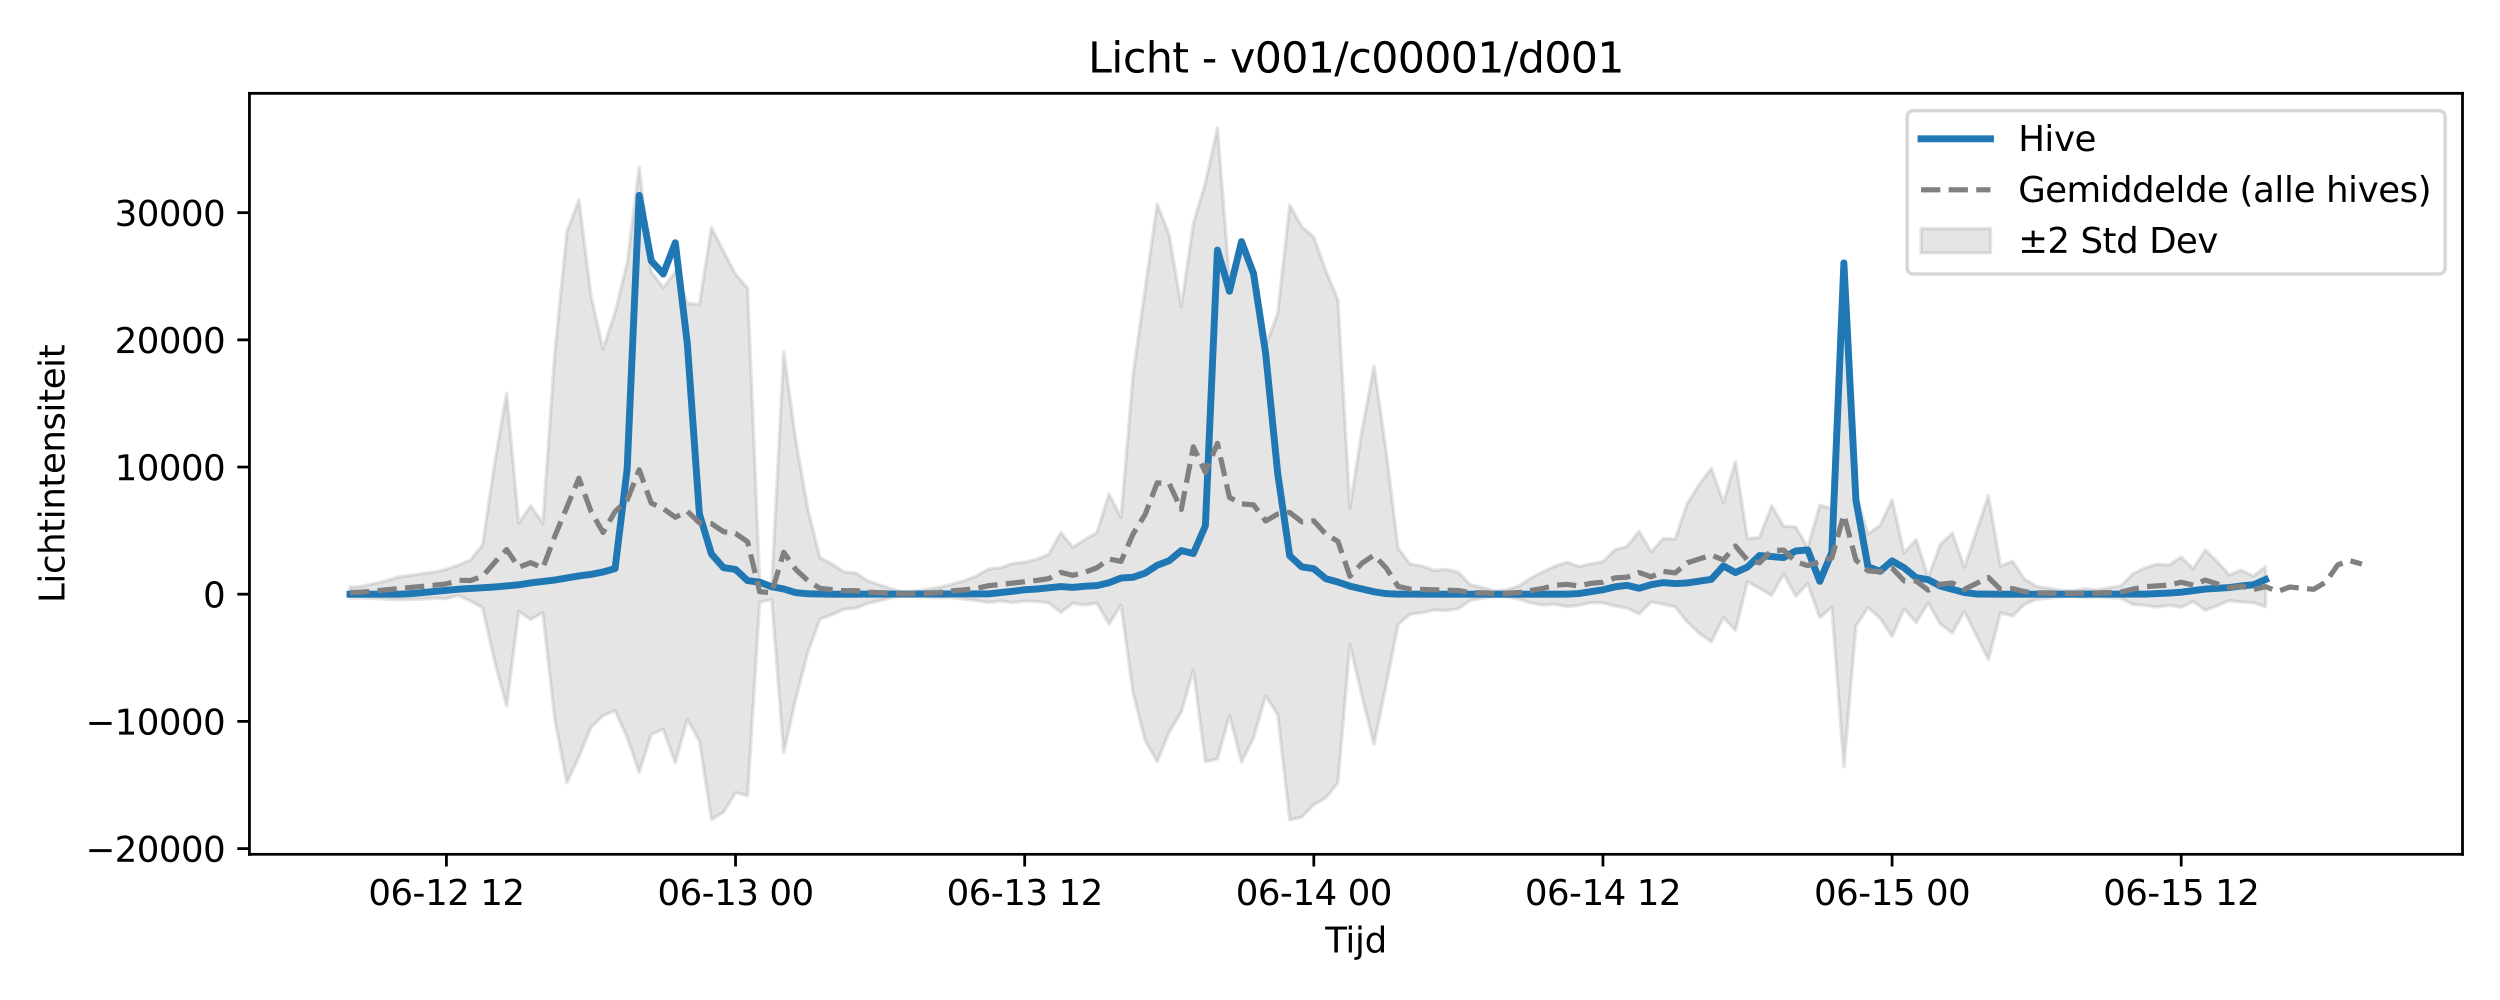 <?xml version="1.0" encoding="utf-8" standalone="no"?>
<!DOCTYPE svg PUBLIC "-//W3C//DTD SVG 1.1//EN"
  "http://www.w3.org/Graphics/SVG/1.1/DTD/svg11.dtd">
<svg xmlns:xlink="http://www.w3.org/1999/xlink" width="720pt" height="288pt" viewBox="0 0 720 288" xmlns="http://www.w3.org/2000/svg" version="1.1">
 <defs>
  <style type="text/css">*{stroke-linejoin: round; stroke-linecap: butt}</style>
 </defs>
 <g id="figure_1">
  <g id="patch_1">
   <path d="M 0 288 
L 720 288 
L 720 0 
L 0 0 
z
" style="fill: #ffffff"/>
  </g>
  <g id="axes_1">
   <g id="patch_2">
    <path d="M 71.84 246.04 
L 709.2 246.04 
L 709.2 26.88 
L 71.84 26.88 
z
" style="fill: #ffffff"/>
   </g>
   <g id="FillBetweenPolyCollection_1">
    <defs>
     <path id="m28419c517f" d="M 100.811 -118.912 
L 100.811 -115.786 
L 104.28 -115.782 
L 107.75 -115.641 
L 111.22 -115.442 
L 114.689 -115.269 
L 118.159 -115.348 
L 121.628 -115.462 
L 125.098 -115.689 
L 128.567 -115.625 
L 132.037 -116.508 
L 135.507 -114.903 
L 138.976 -112.978 
L 142.446 -97.499 
L 145.915 -84.659 
L 149.385 -111.915 
L 152.854 -109.59 
L 156.324 -111.506 
L 159.794 -80.741 
L 163.263 -62.528 
L 166.733 -70.092 
L 170.202 -78.564 
L 173.672 -81.866 
L 177.141 -83.329 
L 180.611 -75.639 
L 184.081 -65.606 
L 187.55 -76.505 
L 191.02 -77.941 
L 194.489 -68.314 
L 197.959 -80.838 
L 201.428 -74.552 
L 204.898 -51.995 
L 208.368 -54.061 
L 211.837 -59.692 
L 215.307 -58.874 
L 218.776 -114.513 
L 222.246 -115.37 
L 225.715 -71.234 
L 229.185 -86.691 
L 232.655 -100.149 
L 236.124 -109.692 
L 239.594 -110.932 
L 243.063 -112.506 
L 246.533 -112.85 
L 250.002 -114.277 
L 253.472 -115.044 
L 256.942 -115.877 
L 260.411 -116.587 
L 263.881 -116.269 
L 267.35 -115.973 
L 270.82 -115.871 
L 274.289 -115.874 
L 277.759 -115.477 
L 281.229 -115.019 
L 284.698 -114.476 
L 288.168 -114.903 
L 291.637 -114.454 
L 295.107 -114.894 
L 298.576 -114.782 
L 302.046 -114.354 
L 305.516 -111.668 
L 308.985 -114.262 
L 312.455 -113.739 
L 315.924 -114.34 
L 319.394 -108.265 
L 322.863 -113.712 
L 326.333 -88.369 
L 329.803 -74.757 
L 333.272 -68.655 
L 336.742 -77.154 
L 340.211 -82.933 
L 343.681 -95.008 
L 347.15 -68.64 
L 350.62 -69.44 
L 354.09 -81.994 
L 357.559 -68.541 
L 361.029 -75.527 
L 364.498 -87.581 
L 367.968 -82.195 
L 371.437 -51.922 
L 374.907 -52.659 
L 378.377 -56.289 
L 381.846 -58.221 
L 385.316 -62.582 
L 388.785 -102.41 
L 392.255 -87.499 
L 395.724 -73.641 
L 399.194 -90.713 
L 402.663 -108.156 
L 406.133 -111.115 
L 409.603 -111.523 
L 413.072 -112.332 
L 416.542 -112.143 
L 420.011 -112.704 
L 423.481 -115.073 
L 426.95 -115.696 
L 430.42 -116.278 
L 433.89 -116.063 
L 437.359 -115.489 
L 440.829 -114.378 
L 444.298 -113.749 
L 447.768 -113.983 
L 451.237 -113.317 
L 454.707 -113.679 
L 458.177 -114.414 
L 461.646 -114.395 
L 465.116 -113.461 
L 468.585 -112.901 
L 472.055 -111.223 
L 475.524 -114.663 
L 478.994 -114.001 
L 482.464 -113.227 
L 485.933 -108.881 
L 489.403 -105.6 
L 492.872 -103.145 
L 496.342 -110.169 
L 499.811 -106.427 
L 503.281 -120.471 
L 506.751 -118.563 
L 510.22 -116.503 
L 513.69 -122.699 
L 517.159 -116.287 
L 520.629 -119.892 
L 524.098 -110.124 
L 527.568 -113.137 
L 531.038 -67.146 
L 534.507 -107.69 
L 537.977 -112.994 
L 541.446 -109.979 
L 544.916 -104.725 
L 548.385 -112.701 
L 551.855 -108.71 
L 555.325 -114.363 
L 558.794 -108.336 
L 562.264 -105.695 
L 565.733 -111.891 
L 569.203 -104.985 
L 572.672 -98.073 
L 576.142 -111.512 
L 579.612 -110.577 
L 583.081 -113.987 
L 586.551 -115.387 
L 590.02 -115.732 
L 593.49 -116.17 
L 596.959 -116.299 
L 600.429 -115.907 
L 603.899 -116.178 
L 607.368 -115.893 
L 610.838 -115.707 
L 614.307 -113.9 
L 617.777 -113.632 
L 621.246 -113.131 
L 624.716 -113.705 
L 628.186 -113.117 
L 631.655 -114.779 
L 635.125 -112.26 
L 638.594 -113.555 
L 642.064 -115.042 
L 645.533 -114.605 
L 649.003 -114.399 
L 652.473 -113.271 
L 652.473 -124.825 
L 652.473 -124.825 
L 649.003 -122.056 
L 645.533 -123.774 
L 642.064 -122.432 
L 638.594 -126.199 
L 635.125 -129.602 
L 631.655 -124.202 
L 628.186 -127.526 
L 624.716 -125.308 
L 621.246 -125.516 
L 617.777 -124.44 
L 614.307 -122.782 
L 610.838 -119.277 
L 607.368 -118.697 
L 603.899 -118.126 
L 600.429 -118.447 
L 596.959 -117.879 
L 593.49 -117.982 
L 590.02 -118.589 
L 586.551 -119.1 
L 583.081 -121.218 
L 579.612 -126.378 
L 576.142 -124.963 
L 572.672 -145.295 
L 569.203 -134.869 
L 565.733 -124.633 
L 562.264 -134.473 
L 558.794 -131.167 
L 555.325 -121.677 
L 551.855 -132.642 
L 548.385 -128.74 
L 544.916 -144.068 
L 541.446 -136.672 
L 537.977 -134.193 
L 534.507 -145.713 
L 531.038 -212.367 
L 527.568 -141.479 
L 524.098 -142.499 
L 520.629 -130.293 
L 517.159 -136.228 
L 513.69 -136.454 
L 510.22 -142.352 
L 506.751 -133.228 
L 503.281 -132.856 
L 499.811 -155.085 
L 496.342 -143.313 
L 492.872 -153.116 
L 489.403 -148.503 
L 485.933 -142.955 
L 482.464 -132.748 
L 478.994 -132.881 
L 475.524 -129.076 
L 472.055 -135.012 
L 468.585 -130.63 
L 465.116 -129.686 
L 461.646 -126.251 
L 458.177 -125.612 
L 454.707 -124.858 
L 451.237 -126.1 
L 447.768 -124.89 
L 444.298 -123.284 
L 440.829 -121.472 
L 437.359 -119.198 
L 433.89 -118.155 
L 430.42 -117.79 
L 426.95 -118.802 
L 423.481 -119.593 
L 420.011 -123.16 
L 416.542 -124.008 
L 413.072 -123.723 
L 409.603 -124.946 
L 406.133 -125.564 
L 402.663 -130.054 
L 399.194 -158.185 
L 395.724 -182.629 
L 392.255 -164.103 
L 388.785 -141.681 
L 385.316 -201.637 
L 381.846 -210.007 
L 378.377 -219.731 
L 374.907 -222.711 
L 371.437 -228.925 
L 367.968 -197.711 
L 364.498 -188.329 
L 361.029 -209.654 
L 357.559 -217.258 
L 354.09 -207.476 
L 350.62 -251.158 
L 347.15 -235.314 
L 343.681 -223.626 
L 340.211 -199.623 
L 336.742 -220.265 
L 333.272 -229.218 
L 329.803 -204.897 
L 326.333 -180.112 
L 322.863 -138.934 
L 319.394 -145.743 
L 315.924 -134.621 
L 312.455 -132.641 
L 308.985 -130.377 
L 305.516 -134.62 
L 302.046 -128.34 
L 298.576 -126.912 
L 295.107 -126.086 
L 291.637 -125.713 
L 288.168 -124.461 
L 284.698 -124.137 
L 281.229 -122.125 
L 277.759 -120.754 
L 274.289 -119.823 
L 270.82 -118.914 
L 267.35 -118.324 
L 263.881 -117.786 
L 260.411 -117.365 
L 256.942 -118.354 
L 253.472 -119.535 
L 250.002 -120.658 
L 246.533 -122.938 
L 243.063 -123.254 
L 239.594 -125.562 
L 236.124 -127.387 
L 232.655 -141.422 
L 229.185 -161.294 
L 225.715 -186.654 
L 222.246 -119.223 
L 218.776 -120.663 
L 215.307 -205.057 
L 211.837 -209.023 
L 208.368 -215.674 
L 204.898 -222.395 
L 201.428 -200.303 
L 197.959 -200.65 
L 194.489 -209.739 
L 191.02 -205.123 
L 187.55 -209.732 
L 184.081 -239.807 
L 180.611 -212.186 
L 177.141 -198.034 
L 173.672 -187.449 
L 170.202 -202.934 
L 166.733 -230.406 
L 163.263 -221.224 
L 159.794 -186.45 
L 156.324 -137.257 
L 152.854 -142.302 
L 149.385 -137.368 
L 145.915 -174.782 
L 142.446 -154.508 
L 138.976 -131.048 
L 135.507 -126.704 
L 132.037 -125.241 
L 128.567 -124.065 
L 125.098 -123.231 
L 121.628 -122.816 
L 118.159 -122.257 
L 114.689 -121.817 
L 111.22 -120.728 
L 107.75 -119.939 
L 104.28 -119.155 
L 100.811 -118.912 
z
" style="stroke: #808080; stroke-opacity: 0.2"/>
    </defs>
    <g clip-path="url(#p973dc3c247)">
     <use xlink:href="#m28419c517f" x="0" y="288" style="fill: #808080; fill-opacity: 0.2; stroke: #808080; stroke-opacity: 0.2"/>
    </g>
   </g>
   <g id="matplotlib.axis_1">
    <g id="xtick_1">
     <g id="line2d_1">
      <defs>
       <path id="mcaa4e699f4" d="M 0 0 
L 0 3.5 
" style="stroke: #000000; stroke-width: 0.8"/>
      </defs>
      <g>
       <use xlink:href="#mcaa4e699f4" x="128.567" y="246.04" style="stroke: #000000; stroke-width: 0.8"/>
      </g>
     </g>
     <g id="text_1">
      <!-- 06-12 12 -->
      <g transform="translate(106.087 260.638) scale(0.1 -0.1)">
       <defs>
        <path id="DejaVuSans-30" d="M 2034 4250 
Q 1547 4250 1301 3770 
Q 1056 3291 1056 2328 
Q 1056 1369 1301 889 
Q 1547 409 2034 409 
Q 2525 409 2770 889 
Q 3016 1369 3016 2328 
Q 3016 3291 2770 3770 
Q 2525 4250 2034 4250 
z
M 2034 4750 
Q 2819 4750 3233 4129 
Q 3647 3509 3647 2328 
Q 3647 1150 3233 529 
Q 2819 -91 2034 -91 
Q 1250 -91 836 529 
Q 422 1150 422 2328 
Q 422 3509 836 4129 
Q 1250 4750 2034 4750 
z
" transform="scale(0.016)"/>
        <path id="DejaVuSans-36" d="M 2113 2584 
Q 1688 2584 1439 2293 
Q 1191 2003 1191 1497 
Q 1191 994 1439 701 
Q 1688 409 2113 409 
Q 2538 409 2786 701 
Q 3034 994 3034 1497 
Q 3034 2003 2786 2293 
Q 2538 2584 2113 2584 
z
M 3366 4563 
L 3366 3988 
Q 3128 4100 2886 4159 
Q 2644 4219 2406 4219 
Q 1781 4219 1451 3797 
Q 1122 3375 1075 2522 
Q 1259 2794 1537 2939 
Q 1816 3084 2150 3084 
Q 2853 3084 3261 2657 
Q 3669 2231 3669 1497 
Q 3669 778 3244 343 
Q 2819 -91 2113 -91 
Q 1303 -91 875 529 
Q 447 1150 447 2328 
Q 447 3434 972 4092 
Q 1497 4750 2381 4750 
Q 2619 4750 2861 4703 
Q 3103 4656 3366 4563 
z
" transform="scale(0.016)"/>
        <path id="DejaVuSans-2d" d="M 313 2009 
L 1997 2009 
L 1997 1497 
L 313 1497 
L 313 2009 
z
" transform="scale(0.016)"/>
        <path id="DejaVuSans-31" d="M 794 531 
L 1825 531 
L 1825 4091 
L 703 3866 
L 703 4441 
L 1819 4666 
L 2450 4666 
L 2450 531 
L 3481 531 
L 3481 0 
L 794 0 
L 794 531 
z
" transform="scale(0.016)"/>
        <path id="DejaVuSans-32" d="M 1228 531 
L 3431 531 
L 3431 0 
L 469 0 
L 469 531 
Q 828 903 1448 1529 
Q 2069 2156 2228 2338 
Q 2531 2678 2651 2914 
Q 2772 3150 2772 3378 
Q 2772 3750 2511 3984 
Q 2250 4219 1831 4219 
Q 1534 4219 1204 4116 
Q 875 4013 500 3803 
L 500 4441 
Q 881 4594 1212 4672 
Q 1544 4750 1819 4750 
Q 2544 4750 2975 4387 
Q 3406 4025 3406 3419 
Q 3406 3131 3298 2873 
Q 3191 2616 2906 2266 
Q 2828 2175 2409 1742 
Q 1991 1309 1228 531 
z
" transform="scale(0.016)"/>
        <path id="DejaVuSans-20" transform="scale(0.016)"/>
       </defs>
       <use xlink:href="#DejaVuSans-30"/>
       <use xlink:href="#DejaVuSans-36" transform="translate(63.623 0)"/>
       <use xlink:href="#DejaVuSans-2d" transform="translate(127.246 0)"/>
       <use xlink:href="#DejaVuSans-31" transform="translate(163.33 0)"/>
       <use xlink:href="#DejaVuSans-32" transform="translate(226.953 0)"/>
       <use xlink:href="#DejaVuSans-20" transform="translate(290.576 0)"/>
       <use xlink:href="#DejaVuSans-31" transform="translate(322.363 0)"/>
       <use xlink:href="#DejaVuSans-32" transform="translate(385.986 0)"/>
      </g>
     </g>
    </g>
    <g id="xtick_2">
     <g id="line2d_2">
      <g>
       <use xlink:href="#mcaa4e699f4" x="211.837" y="246.04" style="stroke: #000000; stroke-width: 0.8"/>
      </g>
     </g>
     <g id="text_2">
      <!-- 06-13 00 -->
      <g transform="translate(189.357 260.638) scale(0.1 -0.1)">
       <defs>
        <path id="DejaVuSans-33" d="M 2597 2516 
Q 3050 2419 3304 2112 
Q 3559 1806 3559 1356 
Q 3559 666 3084 287 
Q 2609 -91 1734 -91 
Q 1441 -91 1130 -33 
Q 819 25 488 141 
L 488 750 
Q 750 597 1062 519 
Q 1375 441 1716 441 
Q 2309 441 2620 675 
Q 2931 909 2931 1356 
Q 2931 1769 2642 2001 
Q 2353 2234 1838 2234 
L 1294 2234 
L 1294 2753 
L 1863 2753 
Q 2328 2753 2575 2939 
Q 2822 3125 2822 3475 
Q 2822 3834 2567 4026 
Q 2313 4219 1838 4219 
Q 1578 4219 1281 4162 
Q 984 4106 628 3988 
L 628 4550 
Q 988 4650 1302 4700 
Q 1616 4750 1894 4750 
Q 2613 4750 3031 4423 
Q 3450 4097 3450 3541 
Q 3450 3153 3228 2886 
Q 3006 2619 2597 2516 
z
" transform="scale(0.016)"/>
       </defs>
       <use xlink:href="#DejaVuSans-30"/>
       <use xlink:href="#DejaVuSans-36" transform="translate(63.623 0)"/>
       <use xlink:href="#DejaVuSans-2d" transform="translate(127.246 0)"/>
       <use xlink:href="#DejaVuSans-31" transform="translate(163.33 0)"/>
       <use xlink:href="#DejaVuSans-33" transform="translate(226.953 0)"/>
       <use xlink:href="#DejaVuSans-20" transform="translate(290.576 0)"/>
       <use xlink:href="#DejaVuSans-30" transform="translate(322.363 0)"/>
       <use xlink:href="#DejaVuSans-30" transform="translate(385.986 0)"/>
      </g>
     </g>
    </g>
    <g id="xtick_3">
     <g id="line2d_3">
      <g>
       <use xlink:href="#mcaa4e699f4" x="295.107" y="246.04" style="stroke: #000000; stroke-width: 0.8"/>
      </g>
     </g>
     <g id="text_3">
      <!-- 06-13 12 -->
      <g transform="translate(272.626 260.638) scale(0.1 -0.1)">
       <use xlink:href="#DejaVuSans-30"/>
       <use xlink:href="#DejaVuSans-36" transform="translate(63.623 0)"/>
       <use xlink:href="#DejaVuSans-2d" transform="translate(127.246 0)"/>
       <use xlink:href="#DejaVuSans-31" transform="translate(163.33 0)"/>
       <use xlink:href="#DejaVuSans-33" transform="translate(226.953 0)"/>
       <use xlink:href="#DejaVuSans-20" transform="translate(290.576 0)"/>
       <use xlink:href="#DejaVuSans-31" transform="translate(322.363 0)"/>
       <use xlink:href="#DejaVuSans-32" transform="translate(385.986 0)"/>
      </g>
     </g>
    </g>
    <g id="xtick_4">
     <g id="line2d_4">
      <g>
       <use xlink:href="#mcaa4e699f4" x="378.377" y="246.04" style="stroke: #000000; stroke-width: 0.8"/>
      </g>
     </g>
     <g id="text_4">
      <!-- 06-14 00 -->
      <g transform="translate(355.896 260.638) scale(0.1 -0.1)">
       <defs>
        <path id="DejaVuSans-34" d="M 2419 4116 
L 825 1625 
L 2419 1625 
L 2419 4116 
z
M 2253 4666 
L 3047 4666 
L 3047 1625 
L 3713 1625 
L 3713 1100 
L 3047 1100 
L 3047 0 
L 2419 0 
L 2419 1100 
L 313 1100 
L 313 1709 
L 2253 4666 
z
" transform="scale(0.016)"/>
       </defs>
       <use xlink:href="#DejaVuSans-30"/>
       <use xlink:href="#DejaVuSans-36" transform="translate(63.623 0)"/>
       <use xlink:href="#DejaVuSans-2d" transform="translate(127.246 0)"/>
       <use xlink:href="#DejaVuSans-31" transform="translate(163.33 0)"/>
       <use xlink:href="#DejaVuSans-34" transform="translate(226.953 0)"/>
       <use xlink:href="#DejaVuSans-20" transform="translate(290.576 0)"/>
       <use xlink:href="#DejaVuSans-30" transform="translate(322.363 0)"/>
       <use xlink:href="#DejaVuSans-30" transform="translate(385.986 0)"/>
      </g>
     </g>
    </g>
    <g id="xtick_5">
     <g id="line2d_5">
      <g>
       <use xlink:href="#mcaa4e699f4" x="461.646" y="246.04" style="stroke: #000000; stroke-width: 0.8"/>
      </g>
     </g>
     <g id="text_5">
      <!-- 06-14 12 -->
      <g transform="translate(439.166 260.638) scale(0.1 -0.1)">
       <use xlink:href="#DejaVuSans-30"/>
       <use xlink:href="#DejaVuSans-36" transform="translate(63.623 0)"/>
       <use xlink:href="#DejaVuSans-2d" transform="translate(127.246 0)"/>
       <use xlink:href="#DejaVuSans-31" transform="translate(163.33 0)"/>
       <use xlink:href="#DejaVuSans-34" transform="translate(226.953 0)"/>
       <use xlink:href="#DejaVuSans-20" transform="translate(290.576 0)"/>
       <use xlink:href="#DejaVuSans-31" transform="translate(322.363 0)"/>
       <use xlink:href="#DejaVuSans-32" transform="translate(385.986 0)"/>
      </g>
     </g>
    </g>
    <g id="xtick_6">
     <g id="line2d_6">
      <g>
       <use xlink:href="#mcaa4e699f4" x="544.916" y="246.04" style="stroke: #000000; stroke-width: 0.8"/>
      </g>
     </g>
     <g id="text_6">
      <!-- 06-15 00 -->
      <g transform="translate(522.435 260.638) scale(0.1 -0.1)">
       <defs>
        <path id="DejaVuSans-35" d="M 691 4666 
L 3169 4666 
L 3169 4134 
L 1269 4134 
L 1269 2991 
Q 1406 3038 1543 3061 
Q 1681 3084 1819 3084 
Q 2600 3084 3056 2656 
Q 3513 2228 3513 1497 
Q 3513 744 3044 326 
Q 2575 -91 1722 -91 
Q 1428 -91 1123 -41 
Q 819 9 494 109 
L 494 744 
Q 775 591 1075 516 
Q 1375 441 1709 441 
Q 2250 441 2565 725 
Q 2881 1009 2881 1497 
Q 2881 1984 2565 2268 
Q 2250 2553 1709 2553 
Q 1456 2553 1204 2497 
Q 953 2441 691 2322 
L 691 4666 
z
" transform="scale(0.016)"/>
       </defs>
       <use xlink:href="#DejaVuSans-30"/>
       <use xlink:href="#DejaVuSans-36" transform="translate(63.623 0)"/>
       <use xlink:href="#DejaVuSans-2d" transform="translate(127.246 0)"/>
       <use xlink:href="#DejaVuSans-31" transform="translate(163.33 0)"/>
       <use xlink:href="#DejaVuSans-35" transform="translate(226.953 0)"/>
       <use xlink:href="#DejaVuSans-20" transform="translate(290.576 0)"/>
       <use xlink:href="#DejaVuSans-30" transform="translate(322.363 0)"/>
       <use xlink:href="#DejaVuSans-30" transform="translate(385.986 0)"/>
      </g>
     </g>
    </g>
    <g id="xtick_7">
     <g id="line2d_7">
      <g>
       <use xlink:href="#mcaa4e699f4" x="628.186" y="246.04" style="stroke: #000000; stroke-width: 0.8"/>
      </g>
     </g>
     <g id="text_7">
      <!-- 06-15 12 -->
      <g transform="translate(605.705 260.638) scale(0.1 -0.1)">
       <use xlink:href="#DejaVuSans-30"/>
       <use xlink:href="#DejaVuSans-36" transform="translate(63.623 0)"/>
       <use xlink:href="#DejaVuSans-2d" transform="translate(127.246 0)"/>
       <use xlink:href="#DejaVuSans-31" transform="translate(163.33 0)"/>
       <use xlink:href="#DejaVuSans-35" transform="translate(226.953 0)"/>
       <use xlink:href="#DejaVuSans-20" transform="translate(290.576 0)"/>
       <use xlink:href="#DejaVuSans-31" transform="translate(322.363 0)"/>
       <use xlink:href="#DejaVuSans-32" transform="translate(385.986 0)"/>
      </g>
     </g>
    </g>
    <g id="text_8">
     <!-- Tijd -->
     <g transform="translate(381.67 274.317) scale(0.1 -0.1)">
      <defs>
       <path id="DejaVuSans-54" d="M -19 4666 
L 3928 4666 
L 3928 4134 
L 2272 4134 
L 2272 0 
L 1638 0 
L 1638 4134 
L -19 4134 
L -19 4666 
z
" transform="scale(0.016)"/>
       <path id="DejaVuSans-69" d="M 603 3500 
L 1178 3500 
L 1178 0 
L 603 0 
L 603 3500 
z
M 603 4863 
L 1178 4863 
L 1178 4134 
L 603 4134 
L 603 4863 
z
" transform="scale(0.016)"/>
       <path id="DejaVuSans-6a" d="M 603 3500 
L 1178 3500 
L 1178 -63 
Q 1178 -731 923 -1031 
Q 669 -1331 103 -1331 
L -116 -1331 
L -116 -844 
L 38 -844 
Q 366 -844 484 -692 
Q 603 -541 603 -63 
L 603 3500 
z
M 603 4863 
L 1178 4863 
L 1178 4134 
L 603 4134 
L 603 4863 
z
" transform="scale(0.016)"/>
       <path id="DejaVuSans-64" d="M 2906 2969 
L 2906 4863 
L 3481 4863 
L 3481 0 
L 2906 0 
L 2906 525 
Q 2725 213 2448 61 
Q 2172 -91 1784 -91 
Q 1150 -91 751 415 
Q 353 922 353 1747 
Q 353 2572 751 3078 
Q 1150 3584 1784 3584 
Q 2172 3584 2448 3432 
Q 2725 3281 2906 2969 
z
M 947 1747 
Q 947 1113 1208 752 
Q 1469 391 1925 391 
Q 2381 391 2643 752 
Q 2906 1113 2906 1747 
Q 2906 2381 2643 2742 
Q 2381 3103 1925 3103 
Q 1469 3103 1208 2742 
Q 947 2381 947 1747 
z
" transform="scale(0.016)"/>
      </defs>
      <use xlink:href="#DejaVuSans-54"/>
      <use xlink:href="#DejaVuSans-69" transform="translate(57.959 0)"/>
      <use xlink:href="#DejaVuSans-6a" transform="translate(85.742 0)"/>
      <use xlink:href="#DejaVuSans-64" transform="translate(113.525 0)"/>
     </g>
    </g>
   </g>
   <g id="matplotlib.axis_2">
    <g id="ytick_1">
     <g id="line2d_8">
      <defs>
       <path id="m74c52198dd" d="M 0 0 
L -3.5 0 
" style="stroke: #000000; stroke-width: 0.8"/>
      </defs>
      <g>
       <use xlink:href="#m74c52198dd" x="71.84" y="244.391" style="stroke: #000000; stroke-width: 0.8"/>
      </g>
     </g>
     <g id="text_9">
      <!-- −20000 -->
      <g transform="translate(24.648 248.191) scale(0.1 -0.1)">
       <defs>
        <path id="DejaVuSans-2212" d="M 678 2272 
L 4684 2272 
L 4684 1741 
L 678 1741 
L 678 2272 
z
" transform="scale(0.016)"/>
       </defs>
       <use xlink:href="#DejaVuSans-2212"/>
       <use xlink:href="#DejaVuSans-32" transform="translate(83.789 0)"/>
       <use xlink:href="#DejaVuSans-30" transform="translate(147.412 0)"/>
       <use xlink:href="#DejaVuSans-30" transform="translate(211.035 0)"/>
       <use xlink:href="#DejaVuSans-30" transform="translate(274.658 0)"/>
       <use xlink:href="#DejaVuSans-30" transform="translate(338.281 0)"/>
      </g>
     </g>
    </g>
    <g id="ytick_2">
     <g id="line2d_9">
      <g>
       <use xlink:href="#m74c52198dd" x="71.84" y="207.763" style="stroke: #000000; stroke-width: 0.8"/>
      </g>
     </g>
     <g id="text_10">
      <!-- −10000 -->
      <g transform="translate(24.648 211.563) scale(0.1 -0.1)">
       <use xlink:href="#DejaVuSans-2212"/>
       <use xlink:href="#DejaVuSans-31" transform="translate(83.789 0)"/>
       <use xlink:href="#DejaVuSans-30" transform="translate(147.412 0)"/>
       <use xlink:href="#DejaVuSans-30" transform="translate(211.035 0)"/>
       <use xlink:href="#DejaVuSans-30" transform="translate(274.658 0)"/>
       <use xlink:href="#DejaVuSans-30" transform="translate(338.281 0)"/>
      </g>
     </g>
    </g>
    <g id="ytick_3">
     <g id="line2d_10">
      <g>
       <use xlink:href="#m74c52198dd" x="71.84" y="171.135" style="stroke: #000000; stroke-width: 0.8"/>
      </g>
     </g>
     <g id="text_11">
      <!-- 0 -->
      <g transform="translate(58.477 174.935) scale(0.1 -0.1)">
       <use xlink:href="#DejaVuSans-30"/>
      </g>
     </g>
    </g>
    <g id="ytick_4">
     <g id="line2d_11">
      <g>
       <use xlink:href="#m74c52198dd" x="71.84" y="134.507" style="stroke: #000000; stroke-width: 0.8"/>
      </g>
     </g>
     <g id="text_12">
      <!-- 10000 -->
      <g transform="translate(33.028 138.307) scale(0.1 -0.1)">
       <use xlink:href="#DejaVuSans-31"/>
       <use xlink:href="#DejaVuSans-30" transform="translate(63.623 0)"/>
       <use xlink:href="#DejaVuSans-30" transform="translate(127.246 0)"/>
       <use xlink:href="#DejaVuSans-30" transform="translate(190.869 0)"/>
       <use xlink:href="#DejaVuSans-30" transform="translate(254.492 0)"/>
      </g>
     </g>
    </g>
    <g id="ytick_5">
     <g id="line2d_12">
      <g>
       <use xlink:href="#m74c52198dd" x="71.84" y="97.88" style="stroke: #000000; stroke-width: 0.8"/>
      </g>
     </g>
     <g id="text_13">
      <!-- 20000 -->
      <g transform="translate(33.028 101.679) scale(0.1 -0.1)">
       <use xlink:href="#DejaVuSans-32"/>
       <use xlink:href="#DejaVuSans-30" transform="translate(63.623 0)"/>
       <use xlink:href="#DejaVuSans-30" transform="translate(127.246 0)"/>
       <use xlink:href="#DejaVuSans-30" transform="translate(190.869 0)"/>
       <use xlink:href="#DejaVuSans-30" transform="translate(254.492 0)"/>
      </g>
     </g>
    </g>
    <g id="ytick_6">
     <g id="line2d_13">
      <g>
       <use xlink:href="#m74c52198dd" x="71.84" y="61.252" style="stroke: #000000; stroke-width: 0.8"/>
      </g>
     </g>
     <g id="text_14">
      <!-- 30000 -->
      <g transform="translate(33.028 65.051) scale(0.1 -0.1)">
       <use xlink:href="#DejaVuSans-33"/>
       <use xlink:href="#DejaVuSans-30" transform="translate(63.623 0)"/>
       <use xlink:href="#DejaVuSans-30" transform="translate(127.246 0)"/>
       <use xlink:href="#DejaVuSans-30" transform="translate(190.869 0)"/>
       <use xlink:href="#DejaVuSans-30" transform="translate(254.492 0)"/>
      </g>
     </g>
    </g>
    <g id="text_15">
     <!-- Lichtintensiteit -->
     <g transform="translate(18.568 173.656) rotate(-90) scale(0.1 -0.1)">
      <defs>
       <path id="DejaVuSans-4c" d="M 628 4666 
L 1259 4666 
L 1259 531 
L 3531 531 
L 3531 0 
L 628 0 
L 628 4666 
z
" transform="scale(0.016)"/>
       <path id="DejaVuSans-63" d="M 3122 3366 
L 3122 2828 
Q 2878 2963 2633 3030 
Q 2388 3097 2138 3097 
Q 1578 3097 1268 2742 
Q 959 2388 959 1747 
Q 959 1106 1268 751 
Q 1578 397 2138 397 
Q 2388 397 2633 464 
Q 2878 531 3122 666 
L 3122 134 
Q 2881 22 2623 -34 
Q 2366 -91 2075 -91 
Q 1284 -91 818 406 
Q 353 903 353 1747 
Q 353 2603 823 3093 
Q 1294 3584 2113 3584 
Q 2378 3584 2631 3529 
Q 2884 3475 3122 3366 
z
" transform="scale(0.016)"/>
       <path id="DejaVuSans-68" d="M 3513 2113 
L 3513 0 
L 2938 0 
L 2938 2094 
Q 2938 2591 2744 2837 
Q 2550 3084 2163 3084 
Q 1697 3084 1428 2787 
Q 1159 2491 1159 1978 
L 1159 0 
L 581 0 
L 581 4863 
L 1159 4863 
L 1159 2956 
Q 1366 3272 1645 3428 
Q 1925 3584 2291 3584 
Q 2894 3584 3203 3211 
Q 3513 2838 3513 2113 
z
" transform="scale(0.016)"/>
       <path id="DejaVuSans-74" d="M 1172 4494 
L 1172 3500 
L 2356 3500 
L 2356 3053 
L 1172 3053 
L 1172 1153 
Q 1172 725 1289 603 
Q 1406 481 1766 481 
L 2356 481 
L 2356 0 
L 1766 0 
Q 1100 0 847 248 
Q 594 497 594 1153 
L 594 3053 
L 172 3053 
L 172 3500 
L 594 3500 
L 594 4494 
L 1172 4494 
z
" transform="scale(0.016)"/>
       <path id="DejaVuSans-6e" d="M 3513 2113 
L 3513 0 
L 2938 0 
L 2938 2094 
Q 2938 2591 2744 2837 
Q 2550 3084 2163 3084 
Q 1697 3084 1428 2787 
Q 1159 2491 1159 1978 
L 1159 0 
L 581 0 
L 581 3500 
L 1159 3500 
L 1159 2956 
Q 1366 3272 1645 3428 
Q 1925 3584 2291 3584 
Q 2894 3584 3203 3211 
Q 3513 2838 3513 2113 
z
" transform="scale(0.016)"/>
       <path id="DejaVuSans-65" d="M 3597 1894 
L 3597 1613 
L 953 1613 
Q 991 1019 1311 708 
Q 1631 397 2203 397 
Q 2534 397 2845 478 
Q 3156 559 3463 722 
L 3463 178 
Q 3153 47 2828 -22 
Q 2503 -91 2169 -91 
Q 1331 -91 842 396 
Q 353 884 353 1716 
Q 353 2575 817 3079 
Q 1281 3584 2069 3584 
Q 2775 3584 3186 3129 
Q 3597 2675 3597 1894 
z
M 3022 2063 
Q 3016 2534 2758 2815 
Q 2500 3097 2075 3097 
Q 1594 3097 1305 2825 
Q 1016 2553 972 2059 
L 3022 2063 
z
" transform="scale(0.016)"/>
       <path id="DejaVuSans-73" d="M 2834 3397 
L 2834 2853 
Q 2591 2978 2328 3040 
Q 2066 3103 1784 3103 
Q 1356 3103 1142 2972 
Q 928 2841 928 2578 
Q 928 2378 1081 2264 
Q 1234 2150 1697 2047 
L 1894 2003 
Q 2506 1872 2764 1633 
Q 3022 1394 3022 966 
Q 3022 478 2636 193 
Q 2250 -91 1575 -91 
Q 1294 -91 989 -36 
Q 684 19 347 128 
L 347 722 
Q 666 556 975 473 
Q 1284 391 1588 391 
Q 1994 391 2212 530 
Q 2431 669 2431 922 
Q 2431 1156 2273 1281 
Q 2116 1406 1581 1522 
L 1381 1569 
Q 847 1681 609 1914 
Q 372 2147 372 2553 
Q 372 3047 722 3315 
Q 1072 3584 1716 3584 
Q 2034 3584 2315 3537 
Q 2597 3491 2834 3397 
z
" transform="scale(0.016)"/>
      </defs>
      <use xlink:href="#DejaVuSans-4c"/>
      <use xlink:href="#DejaVuSans-69" transform="translate(55.713 0)"/>
      <use xlink:href="#DejaVuSans-63" transform="translate(83.496 0)"/>
      <use xlink:href="#DejaVuSans-68" transform="translate(138.477 0)"/>
      <use xlink:href="#DejaVuSans-74" transform="translate(201.855 0)"/>
      <use xlink:href="#DejaVuSans-69" transform="translate(241.064 0)"/>
      <use xlink:href="#DejaVuSans-6e" transform="translate(268.848 0)"/>
      <use xlink:href="#DejaVuSans-74" transform="translate(332.227 0)"/>
      <use xlink:href="#DejaVuSans-65" transform="translate(371.436 0)"/>
      <use xlink:href="#DejaVuSans-6e" transform="translate(432.959 0)"/>
      <use xlink:href="#DejaVuSans-73" transform="translate(496.338 0)"/>
      <use xlink:href="#DejaVuSans-69" transform="translate(548.438 0)"/>
      <use xlink:href="#DejaVuSans-74" transform="translate(576.221 0)"/>
      <use xlink:href="#DejaVuSans-65" transform="translate(615.43 0)"/>
      <use xlink:href="#DejaVuSans-69" transform="translate(676.953 0)"/>
      <use xlink:href="#DejaVuSans-74" transform="translate(704.736 0)"/>
     </g>
    </g>
   </g>
   <g id="line2d_14">
    <path d="M 100.811 171.135 
L 114.689 171.126 
L 118.159 170.996 
L 132.037 169.693 
L 142.446 169.053 
L 149.385 168.421 
L 152.854 167.875 
L 159.794 167.046 
L 166.733 165.862 
L 170.202 165.416 
L 173.672 164.729 
L 177.141 163.755 
L 180.611 135.193 
L 184.081 56.265 
L 187.55 75.085 
L 191.02 78.914 
L 194.489 69.92 
L 197.959 99.132 
L 201.428 147.995 
L 204.898 159.555 
L 208.368 163.483 
L 211.837 164.001 
L 215.307 167.214 
L 218.776 167.663 
L 222.246 168.98 
L 225.715 169.624 
L 229.185 170.684 
L 232.655 171.009 
L 239.594 171.135 
L 284.698 171.034 
L 291.637 170.293 
L 295.107 169.84 
L 298.576 169.639 
L 305.516 168.928 
L 308.985 169.168 
L 312.455 168.836 
L 315.924 168.649 
L 319.394 167.83 
L 322.863 166.475 
L 326.333 166.249 
L 329.803 165.057 
L 333.272 162.801 
L 336.742 161.484 
L 340.211 158.569 
L 343.681 159.408 
L 347.15 151.437 
L 350.62 72.025 
L 354.09 83.88 
L 357.559 69.591 
L 361.029 78.837 
L 364.498 101.722 
L 367.968 136.246 
L 371.437 160.069 
L 374.907 163.256 
L 378.377 163.793 
L 381.846 166.666 
L 385.316 167.622 
L 388.785 168.817 
L 395.724 170.432 
L 399.194 170.971 
L 402.663 171.11 
L 420.011 171.135 
L 451.237 171.118 
L 454.707 170.94 
L 461.646 169.852 
L 465.116 169.017 
L 468.585 168.576 
L 472.055 169.423 
L 475.524 168.383 
L 478.994 167.799 
L 482.464 168.078 
L 485.933 167.884 
L 492.872 166.852 
L 496.342 162.99 
L 499.811 164.892 
L 503.281 163.305 
L 506.751 159.993 
L 513.69 160.579 
L 517.159 158.683 
L 520.629 158.372 
L 524.098 167.423 
L 527.568 159.129 
L 531.038 75.729 
L 534.507 144.016 
L 537.977 163.239 
L 541.446 164.526 
L 544.916 161.535 
L 548.385 163.529 
L 551.855 166.364 
L 555.325 166.934 
L 558.794 168.791 
L 565.733 170.641 
L 569.203 171.072 
L 576.142 171.135 
L 617.777 171.107 
L 624.716 170.786 
L 628.186 170.557 
L 635.125 169.651 
L 642.064 169.212 
L 645.533 168.743 
L 649.003 168.419 
L 652.473 166.91 
L 652.473 166.91 
" clip-path="url(#p973dc3c247)" style="fill: none; stroke: #1f77b4; stroke-width: 2; stroke-linecap: square"/>
   </g>
   <g id="line2d_15">
    <path d="M 100.811 170.651 
L 104.28 170.531 
L 125.098 168.54 
L 128.567 168.155 
L 132.037 167.125 
L 135.507 167.197 
L 138.976 165.987 
L 142.446 161.997 
L 145.915 158.279 
L 149.385 163.359 
L 152.854 162.054 
L 156.324 163.618 
L 159.794 154.404 
L 166.733 137.751 
L 170.202 147.251 
L 173.672 153.343 
L 177.141 147.318 
L 180.611 144.088 
L 184.081 135.293 
L 187.55 144.882 
L 191.02 146.468 
L 194.489 148.974 
L 197.959 147.256 
L 201.428 150.572 
L 204.898 150.805 
L 208.368 153.132 
L 211.837 153.642 
L 215.307 156.035 
L 218.776 170.412 
L 222.246 170.703 
L 225.715 159.056 
L 229.185 164.007 
L 232.655 167.215 
L 236.124 169.461 
L 243.063 170.12 
L 246.533 170.106 
L 250.002 170.532 
L 260.411 171.024 
L 267.35 170.852 
L 270.82 170.608 
L 274.289 170.152 
L 277.759 169.885 
L 281.229 169.428 
L 284.698 168.694 
L 298.576 167.153 
L 302.046 166.653 
L 305.516 164.856 
L 308.985 165.681 
L 312.455 164.81 
L 315.924 163.52 
L 319.394 160.996 
L 322.863 161.677 
L 326.333 153.759 
L 329.803 148.173 
L 333.272 139.064 
L 336.742 139.29 
L 340.211 146.722 
L 343.681 128.683 
L 347.15 136.023 
L 350.62 127.701 
L 354.09 143.265 
L 357.559 145.1 
L 361.029 145.41 
L 364.498 150.045 
L 367.968 148.047 
L 371.437 147.577 
L 374.907 150.315 
L 378.377 149.99 
L 381.846 153.886 
L 385.316 155.89 
L 388.785 165.954 
L 392.255 162.199 
L 395.724 159.865 
L 399.194 163.551 
L 402.663 168.895 
L 406.133 169.661 
L 420.011 170.068 
L 423.481 170.667 
L 426.95 170.751 
L 430.42 170.966 
L 433.89 170.891 
L 437.359 170.657 
L 444.298 169.483 
L 447.768 168.563 
L 451.237 168.292 
L 454.707 168.731 
L 458.177 167.987 
L 461.646 167.677 
L 465.116 166.426 
L 468.585 166.234 
L 472.055 164.883 
L 475.524 166.13 
L 478.994 164.559 
L 482.464 165.013 
L 485.933 162.082 
L 492.872 159.87 
L 496.342 161.259 
L 499.811 157.244 
L 503.281 161.337 
L 506.751 162.104 
L 510.22 158.573 
L 513.69 158.423 
L 517.159 161.743 
L 520.629 162.907 
L 524.098 161.688 
L 527.568 160.692 
L 531.038 148.244 
L 534.507 161.298 
L 537.977 164.407 
L 541.446 164.675 
L 544.916 163.604 
L 548.385 167.279 
L 551.855 167.324 
L 555.325 169.98 
L 558.794 168.249 
L 562.264 167.916 
L 565.733 169.738 
L 572.672 166.316 
L 576.142 169.763 
L 579.612 169.523 
L 583.081 170.397 
L 586.551 170.756 
L 596.959 170.911 
L 600.429 170.823 
L 603.899 170.848 
L 610.838 170.508 
L 614.307 169.659 
L 617.777 168.964 
L 624.716 168.494 
L 628.186 167.679 
L 631.655 168.509 
L 635.125 167.069 
L 642.064 169.263 
L 645.533 168.81 
L 649.003 169.773 
L 652.473 168.952 
L 655.942 170.351 
L 659.412 169.066 
L 666.351 169.724 
L 669.82 167.648 
L 673.29 162.67 
L 676.76 161.469 
L 680.229 162.464 
L 680.229 162.464 
" clip-path="url(#p973dc3c247)" style="fill: none; stroke-dasharray: 5.55,2.4; stroke-dashoffset: 0; stroke: #808080; stroke-width: 1.5"/>
   </g>
   <g id="patch_3">
    <path d="M 71.84 246.04 
L 71.84 26.88 
" style="fill: none; stroke: #000000; stroke-width: 0.8; stroke-linejoin: miter; stroke-linecap: square"/>
   </g>
   <g id="patch_4">
    <path d="M 709.2 246.04 
L 709.2 26.88 
" style="fill: none; stroke: #000000; stroke-width: 0.8; stroke-linejoin: miter; stroke-linecap: square"/>
   </g>
   <g id="patch_5">
    <path d="M 71.84 246.04 
L 709.2 246.04 
" style="fill: none; stroke: #000000; stroke-width: 0.8; stroke-linejoin: miter; stroke-linecap: square"/>
   </g>
   <g id="patch_6">
    <path d="M 71.84 26.88 
L 709.2 26.88 
" style="fill: none; stroke: #000000; stroke-width: 0.8; stroke-linejoin: miter; stroke-linecap: square"/>
   </g>
   <g id="text_16">
    <!-- Licht - v001/c00001/d001 -->
    <g transform="translate(313.383 20.88) scale(0.12 -0.12)">
     <defs>
      <path id="DejaVuSans-76" d="M 191 3500 
L 800 3500 
L 1894 563 
L 2988 3500 
L 3597 3500 
L 2284 0 
L 1503 0 
L 191 3500 
z
" transform="scale(0.016)"/>
      <path id="DejaVuSans-2f" d="M 1625 4666 
L 2156 4666 
L 531 -594 
L 0 -594 
L 1625 4666 
z
" transform="scale(0.016)"/>
     </defs>
     <use xlink:href="#DejaVuSans-4c"/>
     <use xlink:href="#DejaVuSans-69" transform="translate(55.713 0)"/>
     <use xlink:href="#DejaVuSans-63" transform="translate(83.496 0)"/>
     <use xlink:href="#DejaVuSans-68" transform="translate(138.477 0)"/>
     <use xlink:href="#DejaVuSans-74" transform="translate(201.855 0)"/>
     <use xlink:href="#DejaVuSans-20" transform="translate(241.064 0)"/>
     <use xlink:href="#DejaVuSans-2d" transform="translate(272.852 0)"/>
     <use xlink:href="#DejaVuSans-20" transform="translate(308.936 0)"/>
     <use xlink:href="#DejaVuSans-76" transform="translate(340.723 0)"/>
     <use xlink:href="#DejaVuSans-30" transform="translate(399.902 0)"/>
     <use xlink:href="#DejaVuSans-30" transform="translate(463.525 0)"/>
     <use xlink:href="#DejaVuSans-31" transform="translate(527.148 0)"/>
     <use xlink:href="#DejaVuSans-2f" transform="translate(590.771 0)"/>
     <use xlink:href="#DejaVuSans-63" transform="translate(624.463 0)"/>
     <use xlink:href="#DejaVuSans-30" transform="translate(679.443 0)"/>
     <use xlink:href="#DejaVuSans-30" transform="translate(743.066 0)"/>
     <use xlink:href="#DejaVuSans-30" transform="translate(806.689 0)"/>
     <use xlink:href="#DejaVuSans-30" transform="translate(870.312 0)"/>
     <use xlink:href="#DejaVuSans-31" transform="translate(933.936 0)"/>
     <use xlink:href="#DejaVuSans-2f" transform="translate(997.559 0)"/>
     <use xlink:href="#DejaVuSans-64" transform="translate(1031.25 0)"/>
     <use xlink:href="#DejaVuSans-30" transform="translate(1094.727 0)"/>
     <use xlink:href="#DejaVuSans-30" transform="translate(1158.35 0)"/>
     <use xlink:href="#DejaVuSans-31" transform="translate(1221.973 0)"/>
    </g>
   </g>
   <g id="legend_1">
    <g id="patch_7">
     <path d="M 551.256 78.914 
L 702.2 78.914 
Q 704.2 78.914 704.2 76.914 
L 704.2 33.88 
Q 704.2 31.88 702.2 31.88 
L 551.256 31.88 
Q 549.256 31.88 549.256 33.88 
L 549.256 76.914 
Q 549.256 78.914 551.256 78.914 
z
" style="fill: #ffffff; opacity: 0.8; stroke: #cccccc; stroke-linejoin: miter"/>
    </g>
    <g id="line2d_16">
     <path d="M 553.256 39.978 
L 563.256 39.978 
L 573.256 39.978 
" style="fill: none; stroke: #1f77b4; stroke-width: 2; stroke-linecap: square"/>
    </g>
    <g id="text_17">
     <!-- Hive -->
     <g transform="translate(581.256 43.478) scale(0.1 -0.1)">
      <defs>
       <path id="DejaVuSans-48" d="M 628 4666 
L 1259 4666 
L 1259 2753 
L 3553 2753 
L 3553 4666 
L 4184 4666 
L 4184 0 
L 3553 0 
L 3553 2222 
L 1259 2222 
L 1259 0 
L 628 0 
L 628 4666 
z
" transform="scale(0.016)"/>
      </defs>
      <use xlink:href="#DejaVuSans-48"/>
      <use xlink:href="#DejaVuSans-69" transform="translate(75.195 0)"/>
      <use xlink:href="#DejaVuSans-76" transform="translate(102.979 0)"/>
      <use xlink:href="#DejaVuSans-65" transform="translate(162.158 0)"/>
     </g>
    </g>
    <g id="line2d_17">
     <path d="M 553.256 54.657 
L 563.256 54.657 
L 573.256 54.657 
" style="fill: none; stroke-dasharray: 5.55,2.4; stroke-dashoffset: 0; stroke: #808080; stroke-width: 1.5"/>
    </g>
    <g id="text_18">
     <!-- Gemiddelde (alle hives) -->
     <g transform="translate(581.256 58.157) scale(0.1 -0.1)">
      <defs>
       <path id="DejaVuSans-47" d="M 3809 666 
L 3809 1919 
L 2778 1919 
L 2778 2438 
L 4434 2438 
L 4434 434 
Q 4069 175 3628 42 
Q 3188 -91 2688 -91 
Q 1594 -91 976 548 
Q 359 1188 359 2328 
Q 359 3472 976 4111 
Q 1594 4750 2688 4750 
Q 3144 4750 3555 4637 
Q 3966 4525 4313 4306 
L 4313 3634 
Q 3963 3931 3569 4081 
Q 3175 4231 2741 4231 
Q 1884 4231 1454 3753 
Q 1025 3275 1025 2328 
Q 1025 1384 1454 906 
Q 1884 428 2741 428 
Q 3075 428 3337 486 
Q 3600 544 3809 666 
z
" transform="scale(0.016)"/>
       <path id="DejaVuSans-6d" d="M 3328 2828 
Q 3544 3216 3844 3400 
Q 4144 3584 4550 3584 
Q 5097 3584 5394 3201 
Q 5691 2819 5691 2113 
L 5691 0 
L 5113 0 
L 5113 2094 
Q 5113 2597 4934 2840 
Q 4756 3084 4391 3084 
Q 3944 3084 3684 2787 
Q 3425 2491 3425 1978 
L 3425 0 
L 2847 0 
L 2847 2094 
Q 2847 2600 2669 2842 
Q 2491 3084 2119 3084 
Q 1678 3084 1418 2786 
Q 1159 2488 1159 1978 
L 1159 0 
L 581 0 
L 581 3500 
L 1159 3500 
L 1159 2956 
Q 1356 3278 1631 3431 
Q 1906 3584 2284 3584 
Q 2666 3584 2933 3390 
Q 3200 3197 3328 2828 
z
" transform="scale(0.016)"/>
       <path id="DejaVuSans-6c" d="M 603 4863 
L 1178 4863 
L 1178 0 
L 603 0 
L 603 4863 
z
" transform="scale(0.016)"/>
       <path id="DejaVuSans-28" d="M 1984 4856 
Q 1566 4138 1362 3434 
Q 1159 2731 1159 2009 
Q 1159 1288 1364 580 
Q 1569 -128 1984 -844 
L 1484 -844 
Q 1016 -109 783 600 
Q 550 1309 550 2009 
Q 550 2706 781 3412 
Q 1013 4119 1484 4856 
L 1984 4856 
z
" transform="scale(0.016)"/>
       <path id="DejaVuSans-61" d="M 2194 1759 
Q 1497 1759 1228 1600 
Q 959 1441 959 1056 
Q 959 750 1161 570 
Q 1363 391 1709 391 
Q 2188 391 2477 730 
Q 2766 1069 2766 1631 
L 2766 1759 
L 2194 1759 
z
M 3341 1997 
L 3341 0 
L 2766 0 
L 2766 531 
Q 2569 213 2275 61 
Q 1981 -91 1556 -91 
Q 1019 -91 701 211 
Q 384 513 384 1019 
Q 384 1609 779 1909 
Q 1175 2209 1959 2209 
L 2766 2209 
L 2766 2266 
Q 2766 2663 2505 2880 
Q 2244 3097 1772 3097 
Q 1472 3097 1187 3025 
Q 903 2953 641 2809 
L 641 3341 
Q 956 3463 1253 3523 
Q 1550 3584 1831 3584 
Q 2591 3584 2966 3190 
Q 3341 2797 3341 1997 
z
" transform="scale(0.016)"/>
       <path id="DejaVuSans-29" d="M 513 4856 
L 1013 4856 
Q 1481 4119 1714 3412 
Q 1947 2706 1947 2009 
Q 1947 1309 1714 600 
Q 1481 -109 1013 -844 
L 513 -844 
Q 928 -128 1133 580 
Q 1338 1288 1338 2009 
Q 1338 2731 1133 3434 
Q 928 4138 513 4856 
z
" transform="scale(0.016)"/>
      </defs>
      <use xlink:href="#DejaVuSans-47"/>
      <use xlink:href="#DejaVuSans-65" transform="translate(77.49 0)"/>
      <use xlink:href="#DejaVuSans-6d" transform="translate(139.014 0)"/>
      <use xlink:href="#DejaVuSans-69" transform="translate(236.426 0)"/>
      <use xlink:href="#DejaVuSans-64" transform="translate(264.209 0)"/>
      <use xlink:href="#DejaVuSans-64" transform="translate(327.686 0)"/>
      <use xlink:href="#DejaVuSans-65" transform="translate(391.162 0)"/>
      <use xlink:href="#DejaVuSans-6c" transform="translate(452.686 0)"/>
      <use xlink:href="#DejaVuSans-64" transform="translate(480.469 0)"/>
      <use xlink:href="#DejaVuSans-65" transform="translate(543.945 0)"/>
      <use xlink:href="#DejaVuSans-20" transform="translate(605.469 0)"/>
      <use xlink:href="#DejaVuSans-28" transform="translate(637.256 0)"/>
      <use xlink:href="#DejaVuSans-61" transform="translate(676.27 0)"/>
      <use xlink:href="#DejaVuSans-6c" transform="translate(737.549 0)"/>
      <use xlink:href="#DejaVuSans-6c" transform="translate(765.332 0)"/>
      <use xlink:href="#DejaVuSans-65" transform="translate(793.115 0)"/>
      <use xlink:href="#DejaVuSans-20" transform="translate(854.639 0)"/>
      <use xlink:href="#DejaVuSans-68" transform="translate(886.426 0)"/>
      <use xlink:href="#DejaVuSans-69" transform="translate(949.805 0)"/>
      <use xlink:href="#DejaVuSans-76" transform="translate(977.588 0)"/>
      <use xlink:href="#DejaVuSans-65" transform="translate(1036.768 0)"/>
      <use xlink:href="#DejaVuSans-73" transform="translate(1098.291 0)"/>
      <use xlink:href="#DejaVuSans-29" transform="translate(1150.391 0)"/>
     </g>
    </g>
    <g id="patch_8">
     <path d="M 553.256 72.835 
L 573.256 72.835 
L 573.256 65.835 
L 553.256 65.835 
z
" style="fill: #808080; fill-opacity: 0.2; stroke: #808080; stroke-opacity: 0.2; stroke-linejoin: miter"/>
    </g>
    <g id="text_19">
     <!-- ±2 Std Dev -->
     <g transform="translate(581.256 72.835) scale(0.1 -0.1)">
      <defs>
       <path id="DejaVuSans-b1" d="M 2944 4013 
L 2944 2803 
L 4684 2803 
L 4684 2272 
L 2944 2272 
L 2944 1063 
L 2419 1063 
L 2419 2272 
L 678 2272 
L 678 2803 
L 2419 2803 
L 2419 4013 
L 2944 4013 
z
M 678 531 
L 4684 531 
L 4684 0 
L 678 0 
L 678 531 
z
" transform="scale(0.016)"/>
       <path id="DejaVuSans-53" d="M 3425 4513 
L 3425 3897 
Q 3066 4069 2747 4153 
Q 2428 4238 2131 4238 
Q 1616 4238 1336 4038 
Q 1056 3838 1056 3469 
Q 1056 3159 1242 3001 
Q 1428 2844 1947 2747 
L 2328 2669 
Q 3034 2534 3370 2195 
Q 3706 1856 3706 1288 
Q 3706 609 3251 259 
Q 2797 -91 1919 -91 
Q 1588 -91 1214 -16 
Q 841 59 441 206 
L 441 856 
Q 825 641 1194 531 
Q 1563 422 1919 422 
Q 2459 422 2753 634 
Q 3047 847 3047 1241 
Q 3047 1584 2836 1778 
Q 2625 1972 2144 2069 
L 1759 2144 
Q 1053 2284 737 2584 
Q 422 2884 422 3419 
Q 422 4038 858 4394 
Q 1294 4750 2059 4750 
Q 2388 4750 2728 4690 
Q 3069 4631 3425 4513 
z
" transform="scale(0.016)"/>
       <path id="DejaVuSans-44" d="M 1259 4147 
L 1259 519 
L 2022 519 
Q 2988 519 3436 956 
Q 3884 1394 3884 2338 
Q 3884 3275 3436 3711 
Q 2988 4147 2022 4147 
L 1259 4147 
z
M 628 4666 
L 1925 4666 
Q 3281 4666 3915 4102 
Q 4550 3538 4550 2338 
Q 4550 1131 3912 565 
Q 3275 0 1925 0 
L 628 0 
L 628 4666 
z
" transform="scale(0.016)"/>
      </defs>
      <use xlink:href="#DejaVuSans-b1"/>
      <use xlink:href="#DejaVuSans-32" transform="translate(83.789 0)"/>
      <use xlink:href="#DejaVuSans-20" transform="translate(147.412 0)"/>
      <use xlink:href="#DejaVuSans-53" transform="translate(179.199 0)"/>
      <use xlink:href="#DejaVuSans-74" transform="translate(242.676 0)"/>
      <use xlink:href="#DejaVuSans-64" transform="translate(281.885 0)"/>
      <use xlink:href="#DejaVuSans-20" transform="translate(345.361 0)"/>
      <use xlink:href="#DejaVuSans-44" transform="translate(377.148 0)"/>
      <use xlink:href="#DejaVuSans-65" transform="translate(454.15 0)"/>
      <use xlink:href="#DejaVuSans-76" transform="translate(515.674 0)"/>
     </g>
    </g>
   </g>
  </g>
 </g>
 <defs>
  <clipPath id="p973dc3c247">
   <rect x="71.84" y="26.88" width="637.36" height="219.16"/>
  </clipPath>
 </defs>
</svg>

